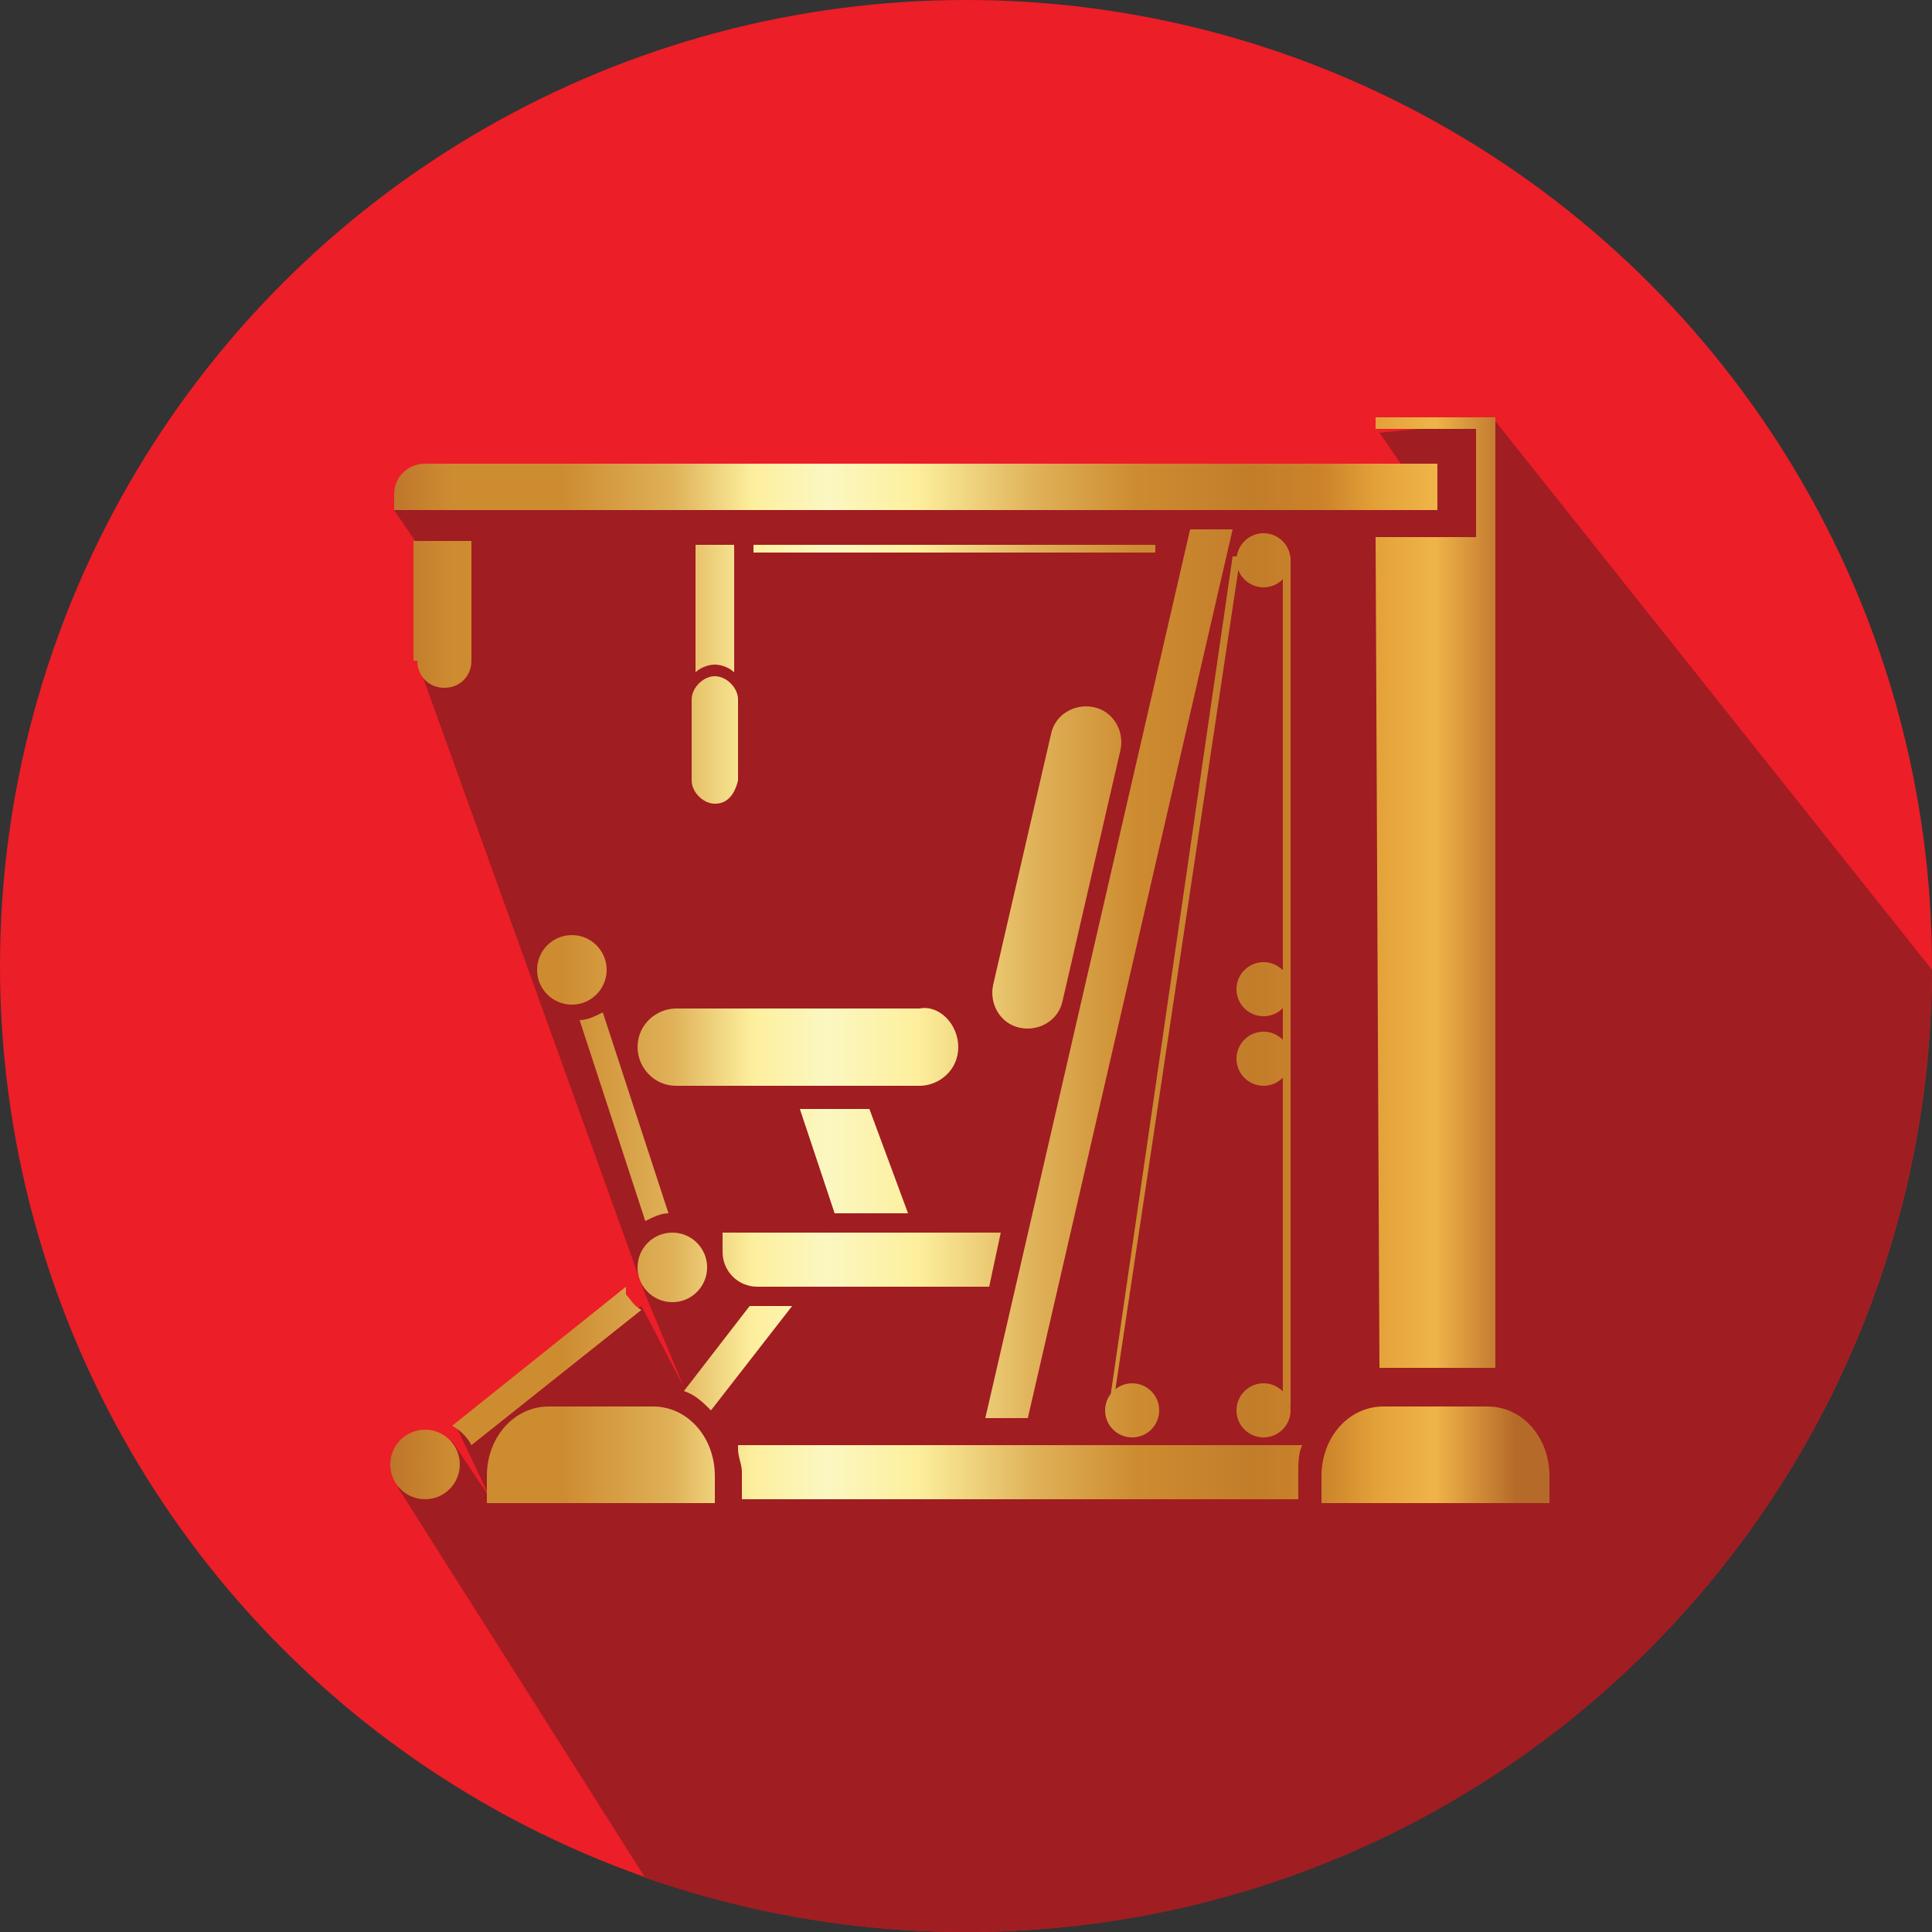 <?xml version="1.0" encoding="utf-8"?>
<!-- Generator: Adobe Illustrator 21.0.0, SVG Export Plug-In . SVG Version: 6.00 Build 0)  -->
<svg version="1.1" id="Layer_1" xmlns="http://www.w3.org/2000/svg" xmlns:xlink="http://www.w3.org/1999/xlink" x="0px" y="0px"
	 viewBox="0 0 50 50" style="enable-background:new 0 0 50 50;" xml:space="preserve">
<rect x="0" y="0" width="50" height="50" fill="#333333" stroke="none"/>
<style type="text/css">
	.st0{fill:#EC1E27;}
	.st1{fill:#A01D22;}
	.st2{fill:url(#SVGID_1_);}
	.st3{fill:url(#SVGID_2_);}
	.st4{fill:url(#SVGID_3_);}
	.st5{fill:url(#SVGID_4_);}
	.st6{fill:url(#SVGID_5_);}
	.st7{fill:url(#SVGID_6_);}
	.st8{fill:url(#SVGID_7_);}
	.st9{fill:url(#SVGID_8_);}
	.st10{fill:url(#SVGID_9_);}
	.st11{fill:url(#SVGID_10_);}
	.st12{fill:url(#SVGID_11_);}
	.st13{fill:url(#SVGID_12_);}
	.st14{fill:url(#SVGID_13_);}
	.st15{fill:url(#SVGID_14_);}
	.st16{fill:url(#SVGID_15_);}
	.st17{fill:url(#SVGID_16_);}
	.st18{fill:url(#SVGID_17_);}
	.st19{fill:url(#SVGID_18_);}
	.st20{fill:url(#SVGID_19_);}
	.st21{fill:url(#SVGID_20_);}
	.st22{fill:url(#SVGID_21_);}
	.st23{fill:url(#SVGID_22_);}
	.st24{fill:url(#SVGID_23_);}
	.st25{fill:url(#SVGID_24_);}
	.st26{fill:url(#SVGID_25_);}
	.st27{fill:url(#SVGID_26_);}
	.st28{fill:url(#SVGID_27_);}
</style>
<g>
	<circle class="st0" cx="25" cy="25" r="25"/>
	<g>
		<path class="st1" d="M50,25.1L38.7,10.9l-3,0.3l0.9,1.3l-26.4,0.7l1.7,2.5l-1,1.7l5.8,16.1l1,2.4l-1.1-2.1l-4.8,3.1l0.9,1.9
			l-1-1.5l-1.4,1.2l6.4,10.1c2.6,0.9,5.4,1.4,8.3,1.4C38.8,50,49.9,38.9,50,25.1z"/>
		<g>
			<linearGradient id="SVGID_1_" gradientUnits="userSpaceOnUse" x1="9.211" y1="28.9" x2="39.212" y2="28.9">
				<stop  offset="0" style="stop-color:#B46928"/>
				<stop  offset="8.333330e-02" style="stop-color:#CE8C31"/>
				<stop  offset="0.179" style="stop-color:#CE8C31"/>
				<stop  offset="0.273" style="stop-color:#DFB158"/>
				<stop  offset="0.342" style="stop-color:#FDEF9D"/>
				<stop  offset="0.406" style="stop-color:#FBF7C1"/>
				<stop  offset="0.484" style="stop-color:#FDEF9D"/>
				<stop  offset="0.587" style="stop-color:#DFB158"/>
				<stop  offset="0.671" style="stop-color:#CE8C31"/>
				<stop  offset="0.772" style="stop-color:#C27D2A"/>
				<stop  offset="0.834" style="stop-color:#CC832A"/>
				<stop  offset="0.883" style="stop-color:#E4A33A"/>
				<stop  offset="0.931" style="stop-color:#EFB449"/>
				<stop  offset="1" style="stop-color:#B66A29"/>
			</linearGradient>
			<path class="st2" d="M17.3,31.4l-1.7-5.2c-0.2,0.1-0.4,0.2-0.6,0.2c0,0,0,0,0,0l1.7,5.2c0.2-0.1,0.4-0.2,0.6-0.2
				C17.2,31.4,17.2,31.4,17.3,31.4z"/>
			<linearGradient id="SVGID_2_" gradientUnits="userSpaceOnUse" x1="9.211" y1="35.345" x2="39.212" y2="35.345">
				<stop  offset="0" style="stop-color:#B46928"/>
				<stop  offset="8.333330e-02" style="stop-color:#CE8C31"/>
				<stop  offset="0.179" style="stop-color:#CE8C31"/>
				<stop  offset="0.273" style="stop-color:#DFB158"/>
				<stop  offset="0.342" style="stop-color:#FDEF9D"/>
				<stop  offset="0.406" style="stop-color:#FBF7C1"/>
				<stop  offset="0.484" style="stop-color:#FDEF9D"/>
				<stop  offset="0.587" style="stop-color:#DFB158"/>
				<stop  offset="0.671" style="stop-color:#CE8C31"/>
				<stop  offset="0.772" style="stop-color:#C27D2A"/>
				<stop  offset="0.834" style="stop-color:#CC832A"/>
				<stop  offset="0.883" style="stop-color:#E4A33A"/>
				<stop  offset="0.931" style="stop-color:#EFB449"/>
				<stop  offset="1" style="stop-color:#B66A29"/>
			</linearGradient>
			<path class="st3" d="M16.2,33.3l-4.5,3.6c0.2,0.1,0.4,0.3,0.5,0.5c0,0,0,0,0,0l4.4-3.5c-0.2-0.1-0.3-0.3-0.4-0.4
				C16.2,33.4,16.2,33.3,16.2,33.3z"/>
			<linearGradient id="SVGID_3_" gradientUnits="userSpaceOnUse" x1="9.211" y1="37.603" x2="39.212" y2="37.603">
				<stop  offset="0" style="stop-color:#B46928"/>
				<stop  offset="8.333330e-02" style="stop-color:#CE8C31"/>
				<stop  offset="0.179" style="stop-color:#CE8C31"/>
				<stop  offset="0.273" style="stop-color:#DFB158"/>
				<stop  offset="0.342" style="stop-color:#FDEF9D"/>
				<stop  offset="0.406" style="stop-color:#FBF7C1"/>
				<stop  offset="0.484" style="stop-color:#FDEF9D"/>
				<stop  offset="0.587" style="stop-color:#DFB158"/>
				<stop  offset="0.671" style="stop-color:#CE8C31"/>
				<stop  offset="0.772" style="stop-color:#C27D2A"/>
				<stop  offset="0.834" style="stop-color:#CC832A"/>
				<stop  offset="0.883" style="stop-color:#E4A33A"/>
				<stop  offset="0.931" style="stop-color:#EFB449"/>
				<stop  offset="1" style="stop-color:#B66A29"/>
			</linearGradient>
			<path class="st4" d="M18.5,38.9v-0.7c0-1-0.7-1.8-1.6-1.8h-2.7c-0.9,0-1.6,0.8-1.6,1.8v0.7H18.5z"/>
			<linearGradient id="SVGID_4_" gradientUnits="userSpaceOnUse" x1="9.211" y1="37.603" x2="39.212" y2="37.603">
				<stop  offset="0" style="stop-color:#B46928"/>
				<stop  offset="8.333330e-02" style="stop-color:#CE8C31"/>
				<stop  offset="0.179" style="stop-color:#CE8C31"/>
				<stop  offset="0.273" style="stop-color:#DFB158"/>
				<stop  offset="0.342" style="stop-color:#FDEF9D"/>
				<stop  offset="0.406" style="stop-color:#FBF7C1"/>
				<stop  offset="0.484" style="stop-color:#FDEF9D"/>
				<stop  offset="0.587" style="stop-color:#DFB158"/>
				<stop  offset="0.671" style="stop-color:#CE8C31"/>
				<stop  offset="0.772" style="stop-color:#C27D2A"/>
				<stop  offset="0.834" style="stop-color:#CC832A"/>
				<stop  offset="0.883" style="stop-color:#E4A33A"/>
				<stop  offset="0.931" style="stop-color:#EFB449"/>
				<stop  offset="1" style="stop-color:#B66A29"/>
			</linearGradient>
			<path class="st5" d="M40.1,38.9v-0.7c0-1-0.7-1.8-1.6-1.8h-2.7c-0.9,0-1.6,0.8-1.6,1.8v0.7H40.1z"/>
			<linearGradient id="SVGID_5_" gradientUnits="userSpaceOnUse" x1="9.211" y1="27.091" x2="39.212" y2="27.091">
				<stop  offset="0" style="stop-color:#B46928"/>
				<stop  offset="8.333330e-02" style="stop-color:#CE8C31"/>
				<stop  offset="0.179" style="stop-color:#CE8C31"/>
				<stop  offset="0.273" style="stop-color:#DFB158"/>
				<stop  offset="0.342" style="stop-color:#FDEF9D"/>
				<stop  offset="0.406" style="stop-color:#FBF7C1"/>
				<stop  offset="0.484" style="stop-color:#FDEF9D"/>
				<stop  offset="0.587" style="stop-color:#DFB158"/>
				<stop  offset="0.671" style="stop-color:#CE8C31"/>
				<stop  offset="0.772" style="stop-color:#C27D2A"/>
				<stop  offset="0.834" style="stop-color:#CC832A"/>
				<stop  offset="0.883" style="stop-color:#E4A33A"/>
				<stop  offset="0.931" style="stop-color:#EFB449"/>
				<stop  offset="1" style="stop-color:#B66A29"/>
			</linearGradient>
			<path class="st6" d="M24.8,27.1c0,0.6-0.5,1-1,1h-6.3c-0.6,0-1-0.5-1-1l0,0c0-0.6,0.5-1,1-1h6.3C24.3,26,24.8,26.5,24.8,27.1
				L24.8,27.1z"/>
			<linearGradient id="SVGID_6_" gradientUnits="userSpaceOnUse" x1="9.211" y1="22.421" x2="39.212" y2="22.421">
				<stop  offset="0" style="stop-color:#B46928"/>
				<stop  offset="8.333330e-02" style="stop-color:#CE8C31"/>
				<stop  offset="0.179" style="stop-color:#CE8C31"/>
				<stop  offset="0.273" style="stop-color:#DFB158"/>
				<stop  offset="0.342" style="stop-color:#FDEF9D"/>
				<stop  offset="0.406" style="stop-color:#FBF7C1"/>
				<stop  offset="0.484" style="stop-color:#FDEF9D"/>
				<stop  offset="0.587" style="stop-color:#DFB158"/>
				<stop  offset="0.671" style="stop-color:#CE8C31"/>
				<stop  offset="0.772" style="stop-color:#C27D2A"/>
				<stop  offset="0.834" style="stop-color:#CC832A"/>
				<stop  offset="0.883" style="stop-color:#E4A33A"/>
				<stop  offset="0.931" style="stop-color:#EFB449"/>
				<stop  offset="1" style="stop-color:#B66A29"/>
			</linearGradient>
			<path class="st7" d="M26.4,26.6c-0.5-0.1-0.8-0.6-0.7-1.1l1.5-6.5c0.1-0.5,0.6-0.8,1.1-0.7l0,0c0.5,0.1,0.8,0.6,0.7,1.1l-1.5,6.5
				C27.4,26.4,26.9,26.7,26.4,26.6L26.4,26.6z"/>
			<linearGradient id="SVGID_7_" gradientUnits="userSpaceOnUse" x1="9.211" y1="12.535" x2="39.212" y2="12.535">
				<stop  offset="0" style="stop-color:#B46928"/>
				<stop  offset="8.333330e-02" style="stop-color:#CE8C31"/>
				<stop  offset="0.179" style="stop-color:#CE8C31"/>
				<stop  offset="0.273" style="stop-color:#DFB158"/>
				<stop  offset="0.342" style="stop-color:#FDEF9D"/>
				<stop  offset="0.406" style="stop-color:#FBF7C1"/>
				<stop  offset="0.484" style="stop-color:#FDEF9D"/>
				<stop  offset="0.587" style="stop-color:#DFB158"/>
				<stop  offset="0.671" style="stop-color:#CE8C31"/>
				<stop  offset="0.772" style="stop-color:#C27D2A"/>
				<stop  offset="0.834" style="stop-color:#CC832A"/>
				<stop  offset="0.883" style="stop-color:#E4A33A"/>
				<stop  offset="0.931" style="stop-color:#EFB449"/>
				<stop  offset="1" style="stop-color:#B66A29"/>
			</linearGradient>
			<path class="st8" d="M10.2,13.2v-0.4c0-0.5,0.4-0.8,0.8-0.8h26.2v1.2H10.2z"/>
			<linearGradient id="SVGID_8_" gradientUnits="userSpaceOnUse" x1="9.211" y1="32.584" x2="39.212" y2="32.584">
				<stop  offset="0" style="stop-color:#B46928"/>
				<stop  offset="8.333330e-02" style="stop-color:#CE8C31"/>
				<stop  offset="0.179" style="stop-color:#CE8C31"/>
				<stop  offset="0.273" style="stop-color:#DFB158"/>
				<stop  offset="0.342" style="stop-color:#FDEF9D"/>
				<stop  offset="0.406" style="stop-color:#FBF7C1"/>
				<stop  offset="0.484" style="stop-color:#FDEF9D"/>
				<stop  offset="0.587" style="stop-color:#DFB158"/>
				<stop  offset="0.671" style="stop-color:#CE8C31"/>
				<stop  offset="0.772" style="stop-color:#C27D2A"/>
				<stop  offset="0.834" style="stop-color:#CC832A"/>
				<stop  offset="0.883" style="stop-color:#E4A33A"/>
				<stop  offset="0.931" style="stop-color:#EFB449"/>
				<stop  offset="1" style="stop-color:#B66A29"/>
			</linearGradient>
			<path class="st9" d="M18.7,31.9v0.5c0,0.5,0.4,0.9,0.9,0.9h6l0.3-1.4H18.7z"/>
			<g>
				<linearGradient id="SVGID_9_" gradientUnits="userSpaceOnUse" x1="9.211" y1="30.015" x2="39.212" y2="30.015">
					<stop  offset="0" style="stop-color:#B46928"/>
					<stop  offset="8.333330e-02" style="stop-color:#CE8C31"/>
					<stop  offset="0.179" style="stop-color:#CE8C31"/>
					<stop  offset="0.273" style="stop-color:#DFB158"/>
					<stop  offset="0.342" style="stop-color:#FDEF9D"/>
					<stop  offset="0.406" style="stop-color:#FBF7C1"/>
					<stop  offset="0.484" style="stop-color:#FDEF9D"/>
					<stop  offset="0.587" style="stop-color:#DFB158"/>
					<stop  offset="0.671" style="stop-color:#CE8C31"/>
					<stop  offset="0.772" style="stop-color:#C27D2A"/>
					<stop  offset="0.834" style="stop-color:#CC832A"/>
					<stop  offset="0.883" style="stop-color:#E4A33A"/>
					<stop  offset="0.931" style="stop-color:#EFB449"/>
					<stop  offset="1" style="stop-color:#B66A29"/>
				</linearGradient>
				<path class="st10" d="M22.5,28.7h-1.8l0.9,2.7h1.9L22.5,28.7z"/>
			</g>
			<linearGradient id="SVGID_10_" gradientUnits="userSpaceOnUse" x1="9.211" y1="23.1" x2="39.212" y2="23.1">
				<stop  offset="0" style="stop-color:#B46928"/>
				<stop  offset="8.333330e-02" style="stop-color:#CE8C31"/>
				<stop  offset="0.179" style="stop-color:#CE8C31"/>
				<stop  offset="0.273" style="stop-color:#DFB158"/>
				<stop  offset="0.342" style="stop-color:#FDEF9D"/>
				<stop  offset="0.406" style="stop-color:#FBF7C1"/>
				<stop  offset="0.484" style="stop-color:#FDEF9D"/>
				<stop  offset="0.587" style="stop-color:#DFB158"/>
				<stop  offset="0.671" style="stop-color:#CE8C31"/>
				<stop  offset="0.772" style="stop-color:#C27D2A"/>
				<stop  offset="0.834" style="stop-color:#CC832A"/>
				<stop  offset="0.883" style="stop-color:#E4A33A"/>
				<stop  offset="0.931" style="stop-color:#EFB449"/>
				<stop  offset="1" style="stop-color:#B66A29"/>
			</linearGradient>
			<polygon class="st11" points="35.6,10.8 35.6,11.1 38.2,11.1 38.2,13.9 35.6,13.9 35.7,35.4 38.7,35.4 38.7,10.8 			"/>
			<linearGradient id="SVGID_11_" gradientUnits="userSpaceOnUse" x1="9.211" y1="25.214" x2="39.212" y2="25.214">
				<stop  offset="0" style="stop-color:#B46928"/>
				<stop  offset="8.333330e-02" style="stop-color:#CE8C31"/>
				<stop  offset="0.179" style="stop-color:#CE8C31"/>
				<stop  offset="0.273" style="stop-color:#DFB158"/>
				<stop  offset="0.342" style="stop-color:#FDEF9D"/>
				<stop  offset="0.406" style="stop-color:#FBF7C1"/>
				<stop  offset="0.484" style="stop-color:#FDEF9D"/>
				<stop  offset="0.587" style="stop-color:#DFB158"/>
				<stop  offset="0.671" style="stop-color:#CE8C31"/>
				<stop  offset="0.772" style="stop-color:#C27D2A"/>
				<stop  offset="0.834" style="stop-color:#CC832A"/>
				<stop  offset="0.883" style="stop-color:#E4A33A"/>
				<stop  offset="0.931" style="stop-color:#EFB449"/>
				<stop  offset="1" style="stop-color:#B66A29"/>
			</linearGradient>
			<polygon class="st12" points="26.6,36.7 25.5,36.7 30.8,13.7 31.9,13.7 			"/>
			<linearGradient id="SVGID_12_" gradientUnits="userSpaceOnUse" x1="9.211" y1="38.172" x2="39.212" y2="38.172">
				<stop  offset="0" style="stop-color:#B46928"/>
				<stop  offset="8.333330e-02" style="stop-color:#CE8C31"/>
				<stop  offset="0.179" style="stop-color:#CE8C31"/>
				<stop  offset="0.273" style="stop-color:#DFB158"/>
				<stop  offset="0.342" style="stop-color:#FDEF9D"/>
				<stop  offset="0.406" style="stop-color:#FBF7C1"/>
				<stop  offset="0.484" style="stop-color:#FDEF9D"/>
				<stop  offset="0.587" style="stop-color:#DFB158"/>
				<stop  offset="0.671" style="stop-color:#CE8C31"/>
				<stop  offset="0.772" style="stop-color:#C27D2A"/>
				<stop  offset="0.834" style="stop-color:#CC832A"/>
				<stop  offset="0.883" style="stop-color:#E4A33A"/>
				<stop  offset="0.931" style="stop-color:#EFB449"/>
				<stop  offset="1" style="stop-color:#B66A29"/>
			</linearGradient>
			<path class="st13" d="M19.1,37.5C19.1,37.5,19.1,37.5,19.1,37.5c0,0.2,0.1,0.4,0.1,0.6v0.7h14.4v-0.7c0-0.2,0-0.5,0.1-0.7H19.1z"
				/>
			<linearGradient id="SVGID_13_" gradientUnits="userSpaceOnUse" x1="9.211" y1="37.946" x2="39.212" y2="37.946">
				<stop  offset="0" style="stop-color:#B46928"/>
				<stop  offset="8.333330e-02" style="stop-color:#CE8C31"/>
				<stop  offset="0.179" style="stop-color:#CE8C31"/>
				<stop  offset="0.273" style="stop-color:#DFB158"/>
				<stop  offset="0.342" style="stop-color:#FDEF9D"/>
				<stop  offset="0.406" style="stop-color:#FBF7C1"/>
				<stop  offset="0.484" style="stop-color:#FDEF9D"/>
				<stop  offset="0.587" style="stop-color:#DFB158"/>
				<stop  offset="0.671" style="stop-color:#CE8C31"/>
				<stop  offset="0.772" style="stop-color:#C27D2A"/>
				<stop  offset="0.834" style="stop-color:#CC832A"/>
				<stop  offset="0.883" style="stop-color:#E4A33A"/>
				<stop  offset="0.931" style="stop-color:#EFB449"/>
				<stop  offset="1" style="stop-color:#B66A29"/>
			</linearGradient>
			<circle class="st14" cx="11" cy="37.9" r="0.9"/>
			<linearGradient id="SVGID_14_" gradientUnits="userSpaceOnUse" x1="9.211" y1="32.79" x2="39.212" y2="32.79">
				<stop  offset="0" style="stop-color:#B46928"/>
				<stop  offset="8.333330e-02" style="stop-color:#CE8C31"/>
				<stop  offset="0.179" style="stop-color:#CE8C31"/>
				<stop  offset="0.273" style="stop-color:#DFB158"/>
				<stop  offset="0.342" style="stop-color:#FDEF9D"/>
				<stop  offset="0.406" style="stop-color:#FBF7C1"/>
				<stop  offset="0.484" style="stop-color:#FDEF9D"/>
				<stop  offset="0.587" style="stop-color:#DFB158"/>
				<stop  offset="0.671" style="stop-color:#CE8C31"/>
				<stop  offset="0.772" style="stop-color:#C27D2A"/>
				<stop  offset="0.834" style="stop-color:#CC832A"/>
				<stop  offset="0.883" style="stop-color:#E4A33A"/>
				<stop  offset="0.931" style="stop-color:#EFB449"/>
				<stop  offset="1" style="stop-color:#B66A29"/>
			</linearGradient>
			<circle class="st15" cx="17.4" cy="32.8" r="0.9"/>
			<linearGradient id="SVGID_15_" gradientUnits="userSpaceOnUse" x1="9.211" y1="25.112" x2="39.212" y2="25.112">
				<stop  offset="0" style="stop-color:#B46928"/>
				<stop  offset="8.333330e-02" style="stop-color:#CE8C31"/>
				<stop  offset="0.179" style="stop-color:#CE8C31"/>
				<stop  offset="0.273" style="stop-color:#DFB158"/>
				<stop  offset="0.342" style="stop-color:#FDEF9D"/>
				<stop  offset="0.406" style="stop-color:#FBF7C1"/>
				<stop  offset="0.484" style="stop-color:#FDEF9D"/>
				<stop  offset="0.587" style="stop-color:#DFB158"/>
				<stop  offset="0.671" style="stop-color:#CE8C31"/>
				<stop  offset="0.772" style="stop-color:#C27D2A"/>
				<stop  offset="0.834" style="stop-color:#CC832A"/>
				<stop  offset="0.883" style="stop-color:#E4A33A"/>
				<stop  offset="0.931" style="stop-color:#EFB449"/>
				<stop  offset="1" style="stop-color:#B66A29"/>
			</linearGradient>
			<circle class="st16" cx="14.8" cy="25.1" r="0.9"/>
			<linearGradient id="SVGID_16_" gradientUnits="userSpaceOnUse" x1="9.211" y1="15.924" x2="39.212" y2="15.924">
				<stop  offset="0" style="stop-color:#B46928"/>
				<stop  offset="8.333330e-02" style="stop-color:#CE8C31"/>
				<stop  offset="0.179" style="stop-color:#CE8C31"/>
				<stop  offset="0.273" style="stop-color:#DFB158"/>
				<stop  offset="0.342" style="stop-color:#FDEF9D"/>
				<stop  offset="0.406" style="stop-color:#FBF7C1"/>
				<stop  offset="0.484" style="stop-color:#FDEF9D"/>
				<stop  offset="0.587" style="stop-color:#DFB158"/>
				<stop  offset="0.671" style="stop-color:#CE8C31"/>
				<stop  offset="0.772" style="stop-color:#C27D2A"/>
				<stop  offset="0.834" style="stop-color:#CC832A"/>
				<stop  offset="0.883" style="stop-color:#E4A33A"/>
				<stop  offset="0.931" style="stop-color:#EFB449"/>
				<stop  offset="1" style="stop-color:#B66A29"/>
			</linearGradient>
			<path class="st17" d="M10.8,17.1c0,0.4,0.3,0.7,0.7,0.7h0c0.4,0,0.7-0.3,0.7-0.7V14h-1.5V17.1z"/>
			<linearGradient id="SVGID_17_" gradientUnits="userSpaceOnUse" x1="9.211" y1="25.434" x2="39.212" y2="25.434">
				<stop  offset="0" style="stop-color:#B46928"/>
				<stop  offset="8.333330e-02" style="stop-color:#CE8C31"/>
				<stop  offset="0.179" style="stop-color:#CE8C31"/>
				<stop  offset="0.273" style="stop-color:#DFB158"/>
				<stop  offset="0.342" style="stop-color:#FDEF9D"/>
				<stop  offset="0.406" style="stop-color:#FBF7C1"/>
				<stop  offset="0.484" style="stop-color:#FDEF9D"/>
				<stop  offset="0.587" style="stop-color:#DFB158"/>
				<stop  offset="0.671" style="stop-color:#CE8C31"/>
				<stop  offset="0.772" style="stop-color:#C27D2A"/>
				<stop  offset="0.834" style="stop-color:#CC832A"/>
				<stop  offset="0.883" style="stop-color:#E4A33A"/>
				<stop  offset="0.931" style="stop-color:#EFB449"/>
				<stop  offset="1" style="stop-color:#B66A29"/>
			</linearGradient>
			<rect x="33.2" y="14.4" class="st18" width="0.2" height="22"/>
			<linearGradient id="SVGID_18_" gradientUnits="userSpaceOnUse" x1="9.211" y1="25.413" x2="39.212" y2="25.413">
				<stop  offset="0" style="stop-color:#B46928"/>
				<stop  offset="8.333330e-02" style="stop-color:#CE8C31"/>
				<stop  offset="0.179" style="stop-color:#CE8C31"/>
				<stop  offset="0.273" style="stop-color:#DFB158"/>
				<stop  offset="0.342" style="stop-color:#FDEF9D"/>
				<stop  offset="0.406" style="stop-color:#FBF7C1"/>
				<stop  offset="0.484" style="stop-color:#FDEF9D"/>
				<stop  offset="0.587" style="stop-color:#DFB158"/>
				<stop  offset="0.671" style="stop-color:#CE8C31"/>
				<stop  offset="0.772" style="stop-color:#C27D2A"/>
				<stop  offset="0.834" style="stop-color:#CC832A"/>
				<stop  offset="0.883" style="stop-color:#E4A33A"/>
				<stop  offset="0.931" style="stop-color:#EFB449"/>
				<stop  offset="1" style="stop-color:#B66A29"/>
			</linearGradient>
			<polygon class="st19" points="28.8,36.4 28.7,36.4 31.9,14.4 32.1,14.4 			"/>
			<linearGradient id="SVGID_19_" gradientUnits="userSpaceOnUse" x1="9.211" y1="36.458" x2="39.212" y2="36.458">
				<stop  offset="0" style="stop-color:#B46928"/>
				<stop  offset="8.333330e-02" style="stop-color:#CE8C31"/>
				<stop  offset="0.179" style="stop-color:#CE8C31"/>
				<stop  offset="0.273" style="stop-color:#DFB158"/>
				<stop  offset="0.342" style="stop-color:#FDEF9D"/>
				<stop  offset="0.406" style="stop-color:#FBF7C1"/>
				<stop  offset="0.484" style="stop-color:#FDEF9D"/>
				<stop  offset="0.587" style="stop-color:#DFB158"/>
				<stop  offset="0.671" style="stop-color:#CE8C31"/>
				<stop  offset="0.772" style="stop-color:#C27D2A"/>
				<stop  offset="0.834" style="stop-color:#CC832A"/>
				<stop  offset="0.883" style="stop-color:#E4A33A"/>
				<stop  offset="0.931" style="stop-color:#EFB449"/>
				<stop  offset="1" style="stop-color:#B66A29"/>
			</linearGradient>
			<circle class="st20" cx="29.3" cy="36.5" r="0.7"/>
			<linearGradient id="SVGID_20_" gradientUnits="userSpaceOnUse" x1="9.211" y1="36.458" x2="39.212" y2="36.458">
				<stop  offset="0" style="stop-color:#B46928"/>
				<stop  offset="8.333330e-02" style="stop-color:#CE8C31"/>
				<stop  offset="0.179" style="stop-color:#CE8C31"/>
				<stop  offset="0.273" style="stop-color:#DFB158"/>
				<stop  offset="0.342" style="stop-color:#FDEF9D"/>
				<stop  offset="0.406" style="stop-color:#FBF7C1"/>
				<stop  offset="0.484" style="stop-color:#FDEF9D"/>
				<stop  offset="0.587" style="stop-color:#DFB158"/>
				<stop  offset="0.671" style="stop-color:#CE8C31"/>
				<stop  offset="0.772" style="stop-color:#C27D2A"/>
				<stop  offset="0.834" style="stop-color:#CC832A"/>
				<stop  offset="0.883" style="stop-color:#E4A33A"/>
				<stop  offset="0.931" style="stop-color:#EFB449"/>
				<stop  offset="1" style="stop-color:#B66A29"/>
			</linearGradient>
			<circle class="st21" cx="32.7" cy="36.5" r="0.7"/>
			<linearGradient id="SVGID_21_" gradientUnits="userSpaceOnUse" x1="9.211" y1="14.479" x2="39.212" y2="14.479">
				<stop  offset="0" style="stop-color:#B46928"/>
				<stop  offset="8.333330e-02" style="stop-color:#CE8C31"/>
				<stop  offset="0.179" style="stop-color:#CE8C31"/>
				<stop  offset="0.273" style="stop-color:#DFB158"/>
				<stop  offset="0.342" style="stop-color:#FDEF9D"/>
				<stop  offset="0.406" style="stop-color:#FBF7C1"/>
				<stop  offset="0.484" style="stop-color:#FDEF9D"/>
				<stop  offset="0.587" style="stop-color:#DFB158"/>
				<stop  offset="0.671" style="stop-color:#CE8C31"/>
				<stop  offset="0.772" style="stop-color:#C27D2A"/>
				<stop  offset="0.834" style="stop-color:#CC832A"/>
				<stop  offset="0.883" style="stop-color:#E4A33A"/>
				<stop  offset="0.931" style="stop-color:#EFB449"/>
				<stop  offset="1" style="stop-color:#B66A29"/>
			</linearGradient>
			<circle class="st22" cx="32.7" cy="14.5" r="0.7"/>
			<linearGradient id="SVGID_22_" gradientUnits="userSpaceOnUse" x1="9.211" y1="27.415" x2="39.212" y2="27.415">
				<stop  offset="0" style="stop-color:#B46928"/>
				<stop  offset="8.333330e-02" style="stop-color:#CE8C31"/>
				<stop  offset="0.179" style="stop-color:#CE8C31"/>
				<stop  offset="0.273" style="stop-color:#DFB158"/>
				<stop  offset="0.342" style="stop-color:#FDEF9D"/>
				<stop  offset="0.406" style="stop-color:#FBF7C1"/>
				<stop  offset="0.484" style="stop-color:#FDEF9D"/>
				<stop  offset="0.587" style="stop-color:#DFB158"/>
				<stop  offset="0.671" style="stop-color:#CE8C31"/>
				<stop  offset="0.772" style="stop-color:#C27D2A"/>
				<stop  offset="0.834" style="stop-color:#CC832A"/>
				<stop  offset="0.883" style="stop-color:#E4A33A"/>
				<stop  offset="0.931" style="stop-color:#EFB449"/>
				<stop  offset="1" style="stop-color:#B66A29"/>
			</linearGradient>
			<circle class="st23" cx="32.7" cy="27.4" r="0.7"/>
			<linearGradient id="SVGID_23_" gradientUnits="userSpaceOnUse" x1="9.211" y1="25.628" x2="39.212" y2="25.628">
				<stop  offset="0" style="stop-color:#B46928"/>
				<stop  offset="8.333330e-02" style="stop-color:#CE8C31"/>
				<stop  offset="0.179" style="stop-color:#CE8C31"/>
				<stop  offset="0.273" style="stop-color:#DFB158"/>
				<stop  offset="0.342" style="stop-color:#FDEF9D"/>
				<stop  offset="0.406" style="stop-color:#FBF7C1"/>
				<stop  offset="0.484" style="stop-color:#FDEF9D"/>
				<stop  offset="0.587" style="stop-color:#DFB158"/>
				<stop  offset="0.671" style="stop-color:#CE8C31"/>
				<stop  offset="0.772" style="stop-color:#C27D2A"/>
				<stop  offset="0.834" style="stop-color:#CC832A"/>
				<stop  offset="0.883" style="stop-color:#E4A33A"/>
				<stop  offset="0.931" style="stop-color:#EFB449"/>
				<stop  offset="1" style="stop-color:#B66A29"/>
			</linearGradient>
			<circle class="st24" cx="32.7" cy="25.6" r="0.7"/>
			<linearGradient id="SVGID_24_" gradientUnits="userSpaceOnUse" x1="9.211" y1="19.207" x2="39.212" y2="19.207">
				<stop  offset="0" style="stop-color:#B46928"/>
				<stop  offset="8.333330e-02" style="stop-color:#CE8C31"/>
				<stop  offset="0.179" style="stop-color:#CE8C31"/>
				<stop  offset="0.273" style="stop-color:#DFB158"/>
				<stop  offset="0.342" style="stop-color:#FDEF9D"/>
				<stop  offset="0.406" style="stop-color:#FBF7C1"/>
				<stop  offset="0.484" style="stop-color:#FDEF9D"/>
				<stop  offset="0.587" style="stop-color:#DFB158"/>
				<stop  offset="0.671" style="stop-color:#CE8C31"/>
				<stop  offset="0.772" style="stop-color:#C27D2A"/>
				<stop  offset="0.834" style="stop-color:#CC832A"/>
				<stop  offset="0.883" style="stop-color:#E4A33A"/>
				<stop  offset="0.931" style="stop-color:#EFB449"/>
				<stop  offset="1" style="stop-color:#B66A29"/>
			</linearGradient>
			<path class="st25" d="M18.5,20.8L18.5,20.8c-0.3,0-0.6-0.3-0.6-0.6v-2.1c0-0.3,0.3-0.6,0.6-0.6h0c0.3,0,0.6,0.3,0.6,0.6v2.1
				C19,20.6,18.8,20.8,18.5,20.8z"/>
			<linearGradient id="SVGID_25_" gradientUnits="userSpaceOnUse" x1="9.211" y1="15.722" x2="39.212" y2="15.722">
				<stop  offset="0" style="stop-color:#B46928"/>
				<stop  offset="8.333330e-02" style="stop-color:#CE8C31"/>
				<stop  offset="0.179" style="stop-color:#CE8C31"/>
				<stop  offset="0.273" style="stop-color:#DFB158"/>
				<stop  offset="0.342" style="stop-color:#FDEF9D"/>
				<stop  offset="0.406" style="stop-color:#FBF7C1"/>
				<stop  offset="0.484" style="stop-color:#FDEF9D"/>
				<stop  offset="0.587" style="stop-color:#DFB158"/>
				<stop  offset="0.671" style="stop-color:#CE8C31"/>
				<stop  offset="0.772" style="stop-color:#C27D2A"/>
				<stop  offset="0.834" style="stop-color:#CC832A"/>
				<stop  offset="0.883" style="stop-color:#E4A33A"/>
				<stop  offset="0.931" style="stop-color:#EFB449"/>
				<stop  offset="1" style="stop-color:#B66A29"/>
			</linearGradient>
			<path class="st26" d="M18.5,17.2c0.2,0,0.4,0.1,0.5,0.2v-3.3H18v3.3C18.1,17.3,18.3,17.2,18.5,17.2z"/>
			<linearGradient id="SVGID_26_" gradientUnits="userSpaceOnUse" x1="9.211" y1="14.151" x2="39.212" y2="14.151">
				<stop  offset="0" style="stop-color:#B46928"/>
				<stop  offset="8.333330e-02" style="stop-color:#CE8C31"/>
				<stop  offset="0.179" style="stop-color:#CE8C31"/>
				<stop  offset="0.273" style="stop-color:#DFB158"/>
				<stop  offset="0.342" style="stop-color:#FDEF9D"/>
				<stop  offset="0.406" style="stop-color:#FBF7C1"/>
				<stop  offset="0.484" style="stop-color:#FDEF9D"/>
				<stop  offset="0.587" style="stop-color:#DFB158"/>
				<stop  offset="0.671" style="stop-color:#CE8C31"/>
				<stop  offset="0.772" style="stop-color:#C27D2A"/>
				<stop  offset="0.834" style="stop-color:#CC832A"/>
				<stop  offset="0.883" style="stop-color:#E4A33A"/>
				<stop  offset="0.931" style="stop-color:#EFB449"/>
				<stop  offset="1" style="stop-color:#B66A29"/>
			</linearGradient>
			<rect x="19.5" y="14.1" class="st27" width="10.4" height="0.2"/>
			<linearGradient id="SVGID_27_" gradientUnits="userSpaceOnUse" x1="9.211" y1="35.161" x2="39.212" y2="35.161">
				<stop  offset="0" style="stop-color:#B46928"/>
				<stop  offset="8.333330e-02" style="stop-color:#CE8C31"/>
				<stop  offset="0.179" style="stop-color:#CE8C31"/>
				<stop  offset="0.273" style="stop-color:#DFB158"/>
				<stop  offset="0.342" style="stop-color:#FDEF9D"/>
				<stop  offset="0.406" style="stop-color:#FBF7C1"/>
				<stop  offset="0.484" style="stop-color:#FDEF9D"/>
				<stop  offset="0.587" style="stop-color:#DFB158"/>
				<stop  offset="0.671" style="stop-color:#CE8C31"/>
				<stop  offset="0.772" style="stop-color:#C27D2A"/>
				<stop  offset="0.834" style="stop-color:#CC832A"/>
				<stop  offset="0.883" style="stop-color:#E4A33A"/>
				<stop  offset="0.931" style="stop-color:#EFB449"/>
				<stop  offset="1" style="stop-color:#B66A29"/>
			</linearGradient>
			<path class="st28" d="M17.7,36c0.3,0.1,0.5,0.3,0.7,0.5l2.1-2.7h-1.1L17.7,36z"/>
		</g>
	</g>
</g>
</svg>
